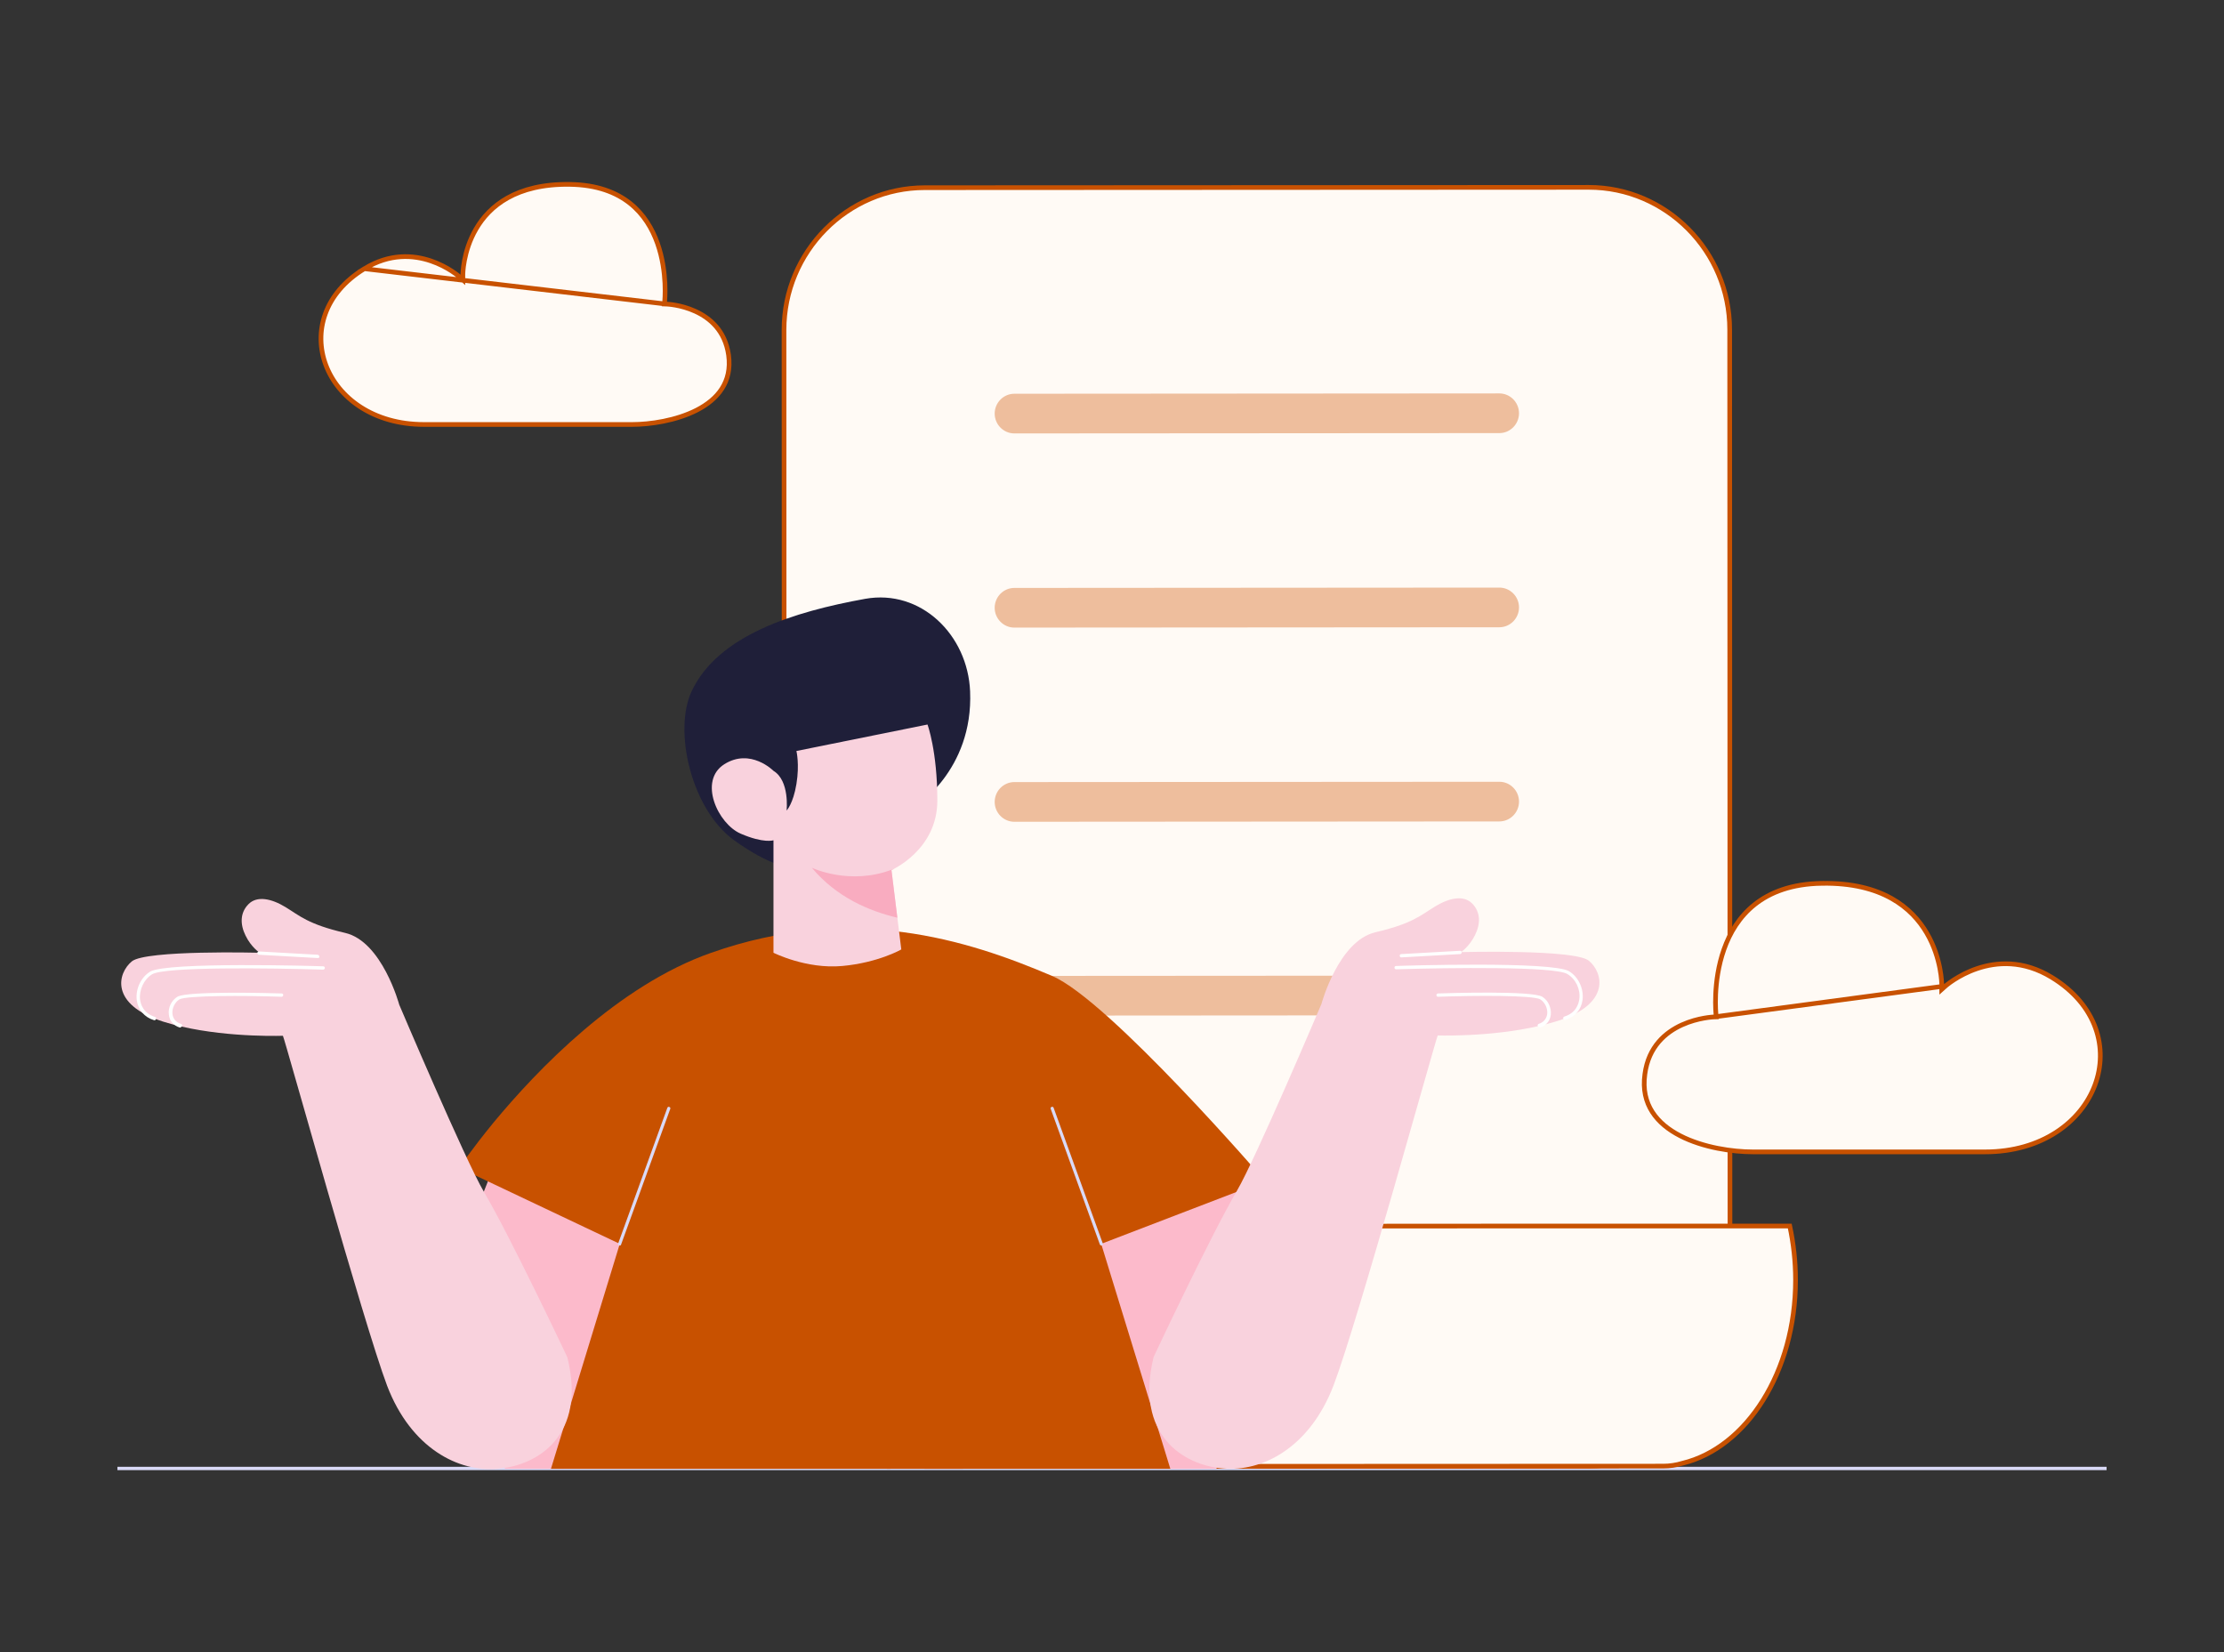 <svg width="140" height="104" viewBox="0 0 140 104" fill="none" xmlns="http://www.w3.org/2000/svg">
<rect x="0" y="0" width="140" height="104" fill="#333333" stroke="none"/>
<path d="M132.609 92.334H7.391V92.543H132.609V92.334Z" fill="#DADAF7"/>
<path opacity="0.998" d="M58.221 11.814L58.221 11.814L100.015 11.793C100.015 11.793 100.015 11.793 100.015 11.793C104.883 11.794 108.883 15.808 108.883 20.746L108.903 83.339C108.903 88.256 104.904 92.291 100.035 92.291L58.241 92.312C53.373 92.312 49.373 88.298 49.373 83.36L49.353 20.767C49.353 20.767 49.353 20.767 49.353 20.767C49.353 15.849 53.332 11.814 58.221 11.814Z" fill="#FFFAF5" stroke="#C85100" stroke-width="0.294"/>
<path d="M94.383 27.264L63.852 27.284C63.172 27.284 62.615 26.722 62.615 26.035C62.615 25.348 63.172 24.786 63.852 24.786L94.383 24.765C95.064 24.765 95.621 25.327 95.621 26.014C95.621 26.701 95.064 27.264 94.383 27.264Z" fill="#EEBE9D"/>
<path d="M94.383 39.486L63.852 39.507C63.172 39.507 62.615 38.945 62.615 38.258C62.615 37.571 63.172 37.009 63.852 37.009L94.383 36.988C95.064 36.988 95.621 37.55 95.621 38.237C95.621 38.924 95.064 39.486 94.383 39.486Z" fill="#EEBE9D"/>
<path d="M94.383 51.709L63.852 51.73C63.172 51.73 62.615 51.168 62.615 50.481C62.615 49.794 63.172 49.231 63.852 49.231L94.383 49.211C95.064 49.211 95.621 49.773 95.621 50.46C95.621 51.147 95.064 51.709 94.383 51.709Z" fill="#EEBE9D"/>
<path d="M94.383 63.911L63.852 63.932C63.172 63.932 62.615 63.37 62.615 62.683C62.615 61.996 63.172 61.433 63.852 61.433L94.383 61.413C95.064 61.413 95.621 61.975 95.621 62.662C95.621 63.349 95.064 63.911 94.383 63.911Z" fill="#EEBE9D"/>
<path opacity="0.533" d="M52.775 92.46H53.868C52.692 92.46 51.558 92.147 50.526 91.564C51.062 92.126 51.826 92.46 52.775 92.46Z" fill="#EAEAFF"/>
<path d="M55.823 92.311C57.505 91.8 59.001 90.651 60.167 89.072C61.773 86.897 62.762 83.898 62.762 80.591C62.762 79.418 62.65 78.281 62.407 77.198L96.054 77.177H108.823H112.665C112.896 78.257 113.029 79.394 113.029 80.57C113.029 86.361 109.936 91.131 105.921 92.108L105.921 92.108L105.913 92.11C105.515 92.231 105.096 92.291 104.698 92.291H104.697L55.823 92.311Z" fill="#FFFAF5" stroke="#C85100" stroke-width="0.294"/>
<path d="M107.879 64.017L107.879 64.017L107.877 64.017L107.87 64.017L107.839 64.019C107.811 64.021 107.769 64.024 107.716 64.029C107.609 64.039 107.455 64.057 107.268 64.091C106.893 64.157 106.391 64.282 105.875 64.516C104.847 64.984 103.773 65.88 103.544 67.616L103.544 67.617C103.409 68.584 103.606 69.364 104.011 69.995C104.417 70.629 105.038 71.121 105.766 71.496C107.223 72.247 109.075 72.51 110.35 72.51H110.377H110.404H110.431H110.458H110.486H110.513H110.54H110.567H110.595H110.622H110.65H110.677H110.705H110.733H110.76H110.788H110.816H110.844H110.872H110.9H110.928H110.956H110.984H111.012H111.04H111.068H111.097H111.125H111.153H111.182H111.21H111.239H111.267H111.296H111.325H111.353H111.382H111.411H111.44H111.468H111.497H111.526H111.555H111.584H111.613H111.642H111.672H111.701H111.73H111.759H111.789H111.818H111.847H111.877H111.906H111.936H111.965H111.995H112.025H112.054H112.084H112.114H112.143H112.173H112.203H112.233H112.263H112.293H112.323H112.353H112.383H112.413H112.443H112.473H112.503H112.534H112.564H112.594H112.625H112.655H112.685H112.716H112.746H112.777H112.807H112.838H112.868H112.899H112.929H112.96H112.991H113.021H113.052H113.083H113.114H113.145H113.175H113.206H113.237H113.268H113.299H113.33H113.361H113.392H113.423H113.454H113.485H113.516H113.548H113.579H113.61H113.641H113.672H113.704H113.735H113.766H113.798H113.829H113.86H113.892H113.923H113.955H113.986H114.018H114.049H114.081H114.112H114.144H114.175H114.207H114.238H114.27H114.302H114.333H114.365H114.397H114.428H114.46H114.492H114.523H114.555H114.587H114.619H114.651H114.682H114.714H114.746H114.778H114.81H114.842H114.874H114.905H114.937H114.969H115.001H115.033H115.065H115.097H115.129H115.161H115.193H115.225H115.257H115.289H115.321H115.353H115.385H115.417H115.449H115.481H115.513H115.546H115.578H115.61H115.642H115.674H115.706H115.738H115.77H115.802H115.834H115.867H115.899H115.931H115.963H115.995H116.027H116.059H116.091H116.124H116.156H116.188H116.22H116.252H116.284H116.316H116.349H116.381H116.413H116.445H116.477H116.509H116.541H116.574H116.606H116.638H116.67H116.702H116.734H116.766H116.798H116.83H116.862H116.895H116.927H116.959H116.991H117.023H117.055H117.087H117.119H117.151H117.183H117.215H117.247H117.279H117.311H117.343H117.375H117.407H117.439H117.471H117.503H117.534H117.566H117.598H117.63H117.662H117.694H117.726H117.757H117.789H117.821H117.853H117.885H117.916H117.948H117.98H118.011H118.043H118.075H118.106H118.138H118.17H118.201H118.233H118.265H118.296H118.328H118.359H118.391H118.422H118.454H118.485H118.516H118.548H118.579H118.611H118.642H118.673H118.704H118.736H118.767H118.798H118.829H118.861H118.892H118.923H118.954H118.985H119.016H119.047H119.078H119.109H119.14H119.171H119.202H119.233H119.264H119.295H119.325H119.356H119.387H119.418H119.448H119.479H119.51H119.54H119.571H119.601H119.632H119.662H119.693H119.723H119.754H119.784H119.814H119.845H119.875H119.905H119.935H119.965H119.995H120.026H120.056H120.086H120.116H120.146H120.176H120.205H120.235H120.265H120.295H120.325H120.354H120.384H120.414H120.443H120.473H120.502H120.532H120.561H120.591H120.62H120.649H120.679H120.708H120.737H120.766H120.795H120.825H120.854H120.883H120.912H120.94H120.969H120.998H121.027H121.056H121.084H121.113H121.142H121.17H121.199H121.227H121.256H121.284H121.312H121.341H121.369H121.397H121.425H121.453H121.481H121.509H121.537H121.565H121.593H121.621H121.649H121.676H121.704H121.732H121.759H121.787H121.814H121.842H121.869H121.896H121.924H121.951H121.978H122.005H122.032H122.059H122.086H122.113H122.14H122.167H122.193H122.22H122.247H122.273H122.3H122.326H122.353H122.379H122.405H122.431H122.458H122.484H122.51H122.536H122.562H122.587H122.613H122.639H122.665H122.69H122.716H122.741H122.767H122.792H122.818H122.843H122.868H122.893H122.918H122.943H122.968H122.993H123.018H123.043H123.067H123.092H123.117H123.141H123.165H123.19H123.214H123.238H123.263H123.287H123.311H123.335H123.359H123.382H123.406H123.43H123.453H123.477H123.5H123.524H123.547H123.571H123.594H123.617H123.64H123.663H123.686H123.709H123.731H123.754H123.777H123.799H123.822H123.844H123.867H123.889H123.911H123.933H123.955H123.977H123.999H124.021H124.043H124.064H124.086H124.107H124.129H124.15H124.171H124.193H124.214H124.235H124.256H124.277H124.297H124.318H124.339H124.359H124.38H124.4H124.421H124.441H124.461H124.481H124.501H124.521H124.541H124.56H124.58H124.6H124.619H124.639H124.658H124.677H124.696H124.715H124.734H124.753H124.772H124.791H124.809H124.828H124.846H124.865H124.883H124.901H124.919H124.937H124.955C128.542 72.51 131.01 70.615 131.873 68.308C132.734 66.007 132.011 63.263 129.149 61.517C127.348 60.421 125.683 60.558 124.463 60.969C123.852 61.175 123.353 61.45 123.007 61.674C122.835 61.785 122.7 61.884 122.61 61.954C122.564 61.989 122.53 62.017 122.507 62.036C122.496 62.046 122.487 62.053 122.482 62.057L122.476 62.063L122.475 62.064L122.475 62.064L107.879 64.017ZM107.879 64.017L107.879 64.017L108.038 64.012L108.021 63.854L108.021 63.854L108.021 63.854L108.021 63.853L108.02 63.849L108.019 63.832C108.017 63.817 108.015 63.795 108.013 63.765C108.008 63.706 108.002 63.619 107.998 63.507C107.988 63.284 107.983 62.964 108 62.58C108.035 61.81 108.161 60.785 108.524 59.76C108.886 58.734 109.482 57.713 110.455 56.94C111.426 56.168 112.784 55.635 114.685 55.605L114.682 55.458L114.685 55.605C118.48 55.543 120.354 57.14 121.288 58.733C121.758 59.535 121.994 60.342 122.112 60.95C122.171 61.253 122.201 61.506 122.215 61.682C122.223 61.77 122.226 61.839 122.228 61.886C122.229 61.909 122.229 61.926 122.23 61.938L122.23 61.951L122.23 61.954L122.23 61.954V61.954V61.954V62.282L122.474 62.064L107.879 64.017Z" fill="#FFFAF5" stroke="#C85100" stroke-width="0.294"/>
<path d="M22.94 16.915L22.939 16.915C20.387 18.473 19.741 20.92 20.51 22.972C21.28 25.029 23.484 26.721 26.7 26.721H26.716H26.732H26.748H26.764H26.781H26.797H26.813H26.83H26.847H26.863H26.88H26.897H26.914H26.931H26.948H26.965H26.982H27H27.017H27.035H27.052H27.07H27.087H27.105H27.123H27.141H27.159H27.177H27.195H27.213H27.232H27.25H27.268H27.287H27.306H27.324H27.343H27.362H27.381H27.399H27.419H27.438H27.457H27.476H27.495H27.515H27.534H27.553H27.573H27.593H27.612H27.632H27.652H27.672H27.692H27.712H27.732H27.752H27.772H27.793H27.813H27.833H27.854H27.874H27.895H27.916H27.936H27.957H27.978H27.999H28.02H28.041H28.062H28.083H28.105H28.126H28.147H28.169H28.19H28.212H28.233H28.255H28.277H28.298H28.32H28.342H28.364H28.386H28.408H28.43H28.453H28.475H28.497H28.52H28.542H28.564H28.587H28.61H28.632H28.655H28.678H28.7H28.723H28.746H28.769H28.792H28.815H28.838H28.862H28.885H28.908H28.931H28.955H28.978H29.002H29.025H29.049H29.073H29.096H29.12H29.144H29.168H29.192H29.216H29.24H29.264H29.288H29.312H29.336H29.36H29.385H29.409H29.433H29.458H29.482H29.507H29.531H29.556H29.581H29.605H29.63H29.655H29.68H29.705H29.73H29.755H29.78H29.805H29.83H29.855H29.88H29.905H29.931H29.956H29.981H30.007H30.032H30.058H30.083H30.109H30.134H30.16H30.186H30.212H30.237H30.263H30.289H30.315H30.341H30.367H30.393H30.419H30.445H30.471H30.497H30.523H30.549H30.576H30.602H30.628H30.655H30.681H30.707H30.734H30.76H30.787H30.813H30.84H30.867H30.893H30.92H30.947H30.974H31H31.027H31.054H31.081H31.108H31.135H31.162H31.189H31.216H31.243H31.27H31.297H31.324H31.351H31.379H31.406H31.433H31.46H31.488H31.515H31.542H31.57H31.597H31.625H31.652H31.68H31.707H31.735H31.762H31.79H31.818H31.845H31.873H31.901H31.928H31.956H31.984H32.012H32.039H32.067H32.095H32.123H32.151H32.179H32.207H32.235H32.263H32.291H32.319H32.347H32.375H32.403H32.431H32.459H32.487H32.516H32.544H32.572H32.6H32.628H32.657H32.685H32.713H32.741H32.77H32.798H32.826H32.855H32.883H32.911H32.94H32.968H32.997H33.025H33.054H33.082H33.111H33.139H33.167H33.196H33.225H33.253H33.282H33.31H33.339H33.367H33.396H33.425H33.453H33.482H33.51H33.539H33.568H33.596H33.625H33.654H33.682H33.711H33.74H33.769H33.797H33.826H33.855H33.883H33.912H33.941H33.97H33.998H34.027H34.056H34.085H34.113H34.142H34.171H34.2H34.228H34.257H34.286H34.315H34.344H34.372H34.401H34.43H34.459H34.488H34.516H34.545H34.574H34.603H34.632H34.66H34.689H34.718H34.747H34.776H34.804H34.833H34.862H34.891H34.919H34.948H34.977H35.006H35.035H35.063H35.092H35.121H35.15H35.178H35.207H35.236H35.264H35.293H35.322H35.351H35.379H35.408H35.437H35.465H35.494H35.523H35.551H35.58H35.609H35.637H35.666H35.694H35.723H35.752H35.78H35.809H35.837H35.866H35.894H35.923H35.951H35.98H36.008H36.037H36.065H36.094H36.122H36.151H36.179H36.207H36.236H36.264H36.292H36.321H36.349H36.377H36.406H36.434H36.462H36.49H36.519H36.547H36.575H36.603H36.631H36.659H36.687H36.715H36.744H36.772H36.8H36.828H36.856H36.884H36.911H36.939H36.967H36.995H37.023H37.051H37.079H37.106H37.134H37.162H37.19H37.218H37.245H37.273H37.3H37.328H37.356H37.383H37.411H37.438H37.466H37.493H37.521H37.548H37.575H37.603H37.63H37.657H37.685H37.712H37.739H37.766H37.793H37.821H37.848H37.875H37.902H37.929H37.956H37.983H38.01H38.036H38.063H38.09H38.117H38.144H38.17H38.197H38.224H38.25H38.277H38.303H38.33H38.357H38.383H38.409H38.436H38.462H38.489H38.515H38.541H38.567H38.593H38.62H38.646H38.672H38.698H38.724H38.75H38.776H38.801H38.827H38.853H38.879H38.905H38.93H38.956H38.982H39.007H39.033H39.058H39.084H39.109H39.134H39.16H39.185H39.21H39.236H39.261H39.286H39.311H39.336H39.361H39.386H39.411H39.435H39.46H39.485H39.51H39.534H39.559H39.584H39.608H39.633H39.657H39.681H39.706H39.73H39.754H39.779C40.909 26.721 42.565 26.483 43.87 25.811C44.522 25.475 45.078 25.035 45.442 24.469C45.804 23.907 45.982 23.211 45.863 22.349C45.645 20.81 44.684 20.012 43.766 19.594C43.306 19.384 42.858 19.271 42.524 19.211C42.358 19.181 42.221 19.164 42.126 19.155C42.078 19.15 42.041 19.147 42.017 19.146L41.989 19.144L41.982 19.144L41.981 19.144L41.981 19.144L22.94 16.915ZM22.94 16.915C24.545 15.933 26.029 16.055 27.117 16.422C27.662 16.605 28.108 16.851 28.417 17.051C28.571 17.151 28.691 17.239 28.772 17.301C28.812 17.333 28.843 17.358 28.863 17.375L28.885 17.394L28.89 17.398L28.892 17.399L28.892 17.399L28.892 17.399L28.892 17.399L29.138 17.619L29.137 17.289V17.289V17.289V17.288L29.137 17.286L29.137 17.275C29.137 17.264 29.137 17.249 29.138 17.228C29.139 17.187 29.142 17.125 29.149 17.046C29.161 16.889 29.187 16.663 29.239 16.391C29.343 15.848 29.551 15.126 29.97 14.409C30.802 12.985 32.474 11.555 35.877 11.606C37.577 11.632 38.79 12.107 39.658 12.796C40.527 13.486 41.061 14.399 41.386 15.316C41.711 16.234 41.825 17.151 41.857 17.841C41.873 18.185 41.868 18.471 41.86 18.671C41.856 18.771 41.851 18.849 41.846 18.902C41.844 18.928 41.843 18.949 41.842 18.962L41.84 18.977L41.84 18.98L41.84 18.981L41.84 18.981L41.84 18.981L41.823 19.138L41.981 19.144L22.94 16.915Z" fill="#FFFAF5" stroke="#C85100" stroke-width="0.294"/>
<path d="M26.679 84.546L31.795 71.636L42.522 75.801L35.508 92.459H31.795L26.679 84.546Z" fill="#FCBACB"/>
<path d="M81.676 84.526L76.56 71.636L65.833 75.801L72.847 92.459H76.56L81.676 84.526Z" fill="#FCBACB"/>
<path d="M34.683 92.459L39.015 78.3L28.907 73.51C28.907 73.51 29.691 72.344 31.073 70.658C33.817 67.347 38.892 62.037 44.771 59.976C53.641 56.852 60.861 59.143 66.225 61.433C69.814 62.953 79.634 74.343 79.634 74.343L69.319 78.3L73.672 92.459H34.683Z" fill="#C85100"/>
<path d="M57.561 50.814C57.561 50.814 61.274 48.523 61.068 43.526C60.923 39.965 57.973 37.071 54.466 37.695C49.969 38.508 45.183 39.986 43.533 43.526C42.378 46.004 43.512 50.939 46.215 52.896C50.547 56.019 51.991 54.145 51.991 54.145L57.561 50.814Z" fill="#1F1F39"/>
<path d="M48.69 48.523C48.69 48.523 47.246 47.066 45.596 48.107C43.946 49.148 45.183 51.855 46.627 52.479C48.072 53.104 48.69 52.896 48.69 52.896V59.975C48.69 59.975 50.753 61.017 53.022 60.808C55.292 60.6 56.736 59.767 56.736 59.767L56.117 54.77C56.117 54.77 59.005 53.52 59.005 50.397C59.005 47.274 58.386 45.608 58.386 45.608L50.134 47.274C50.134 47.274 50.341 48.107 50.134 49.356C49.928 50.605 49.516 51.022 49.516 51.022C49.516 51.022 49.722 49.148 48.69 48.523Z" fill="#F9D2DD"/>
<path d="M39.015 78.404C38.995 78.404 38.995 78.404 38.974 78.404C38.912 78.383 38.892 78.321 38.912 78.279L42.007 69.742C42.027 69.679 42.089 69.658 42.13 69.679C42.192 69.7 42.213 69.763 42.192 69.804L39.098 78.341C39.098 78.383 39.056 78.404 39.015 78.404Z" fill="#DADAF7"/>
<path d="M35.715 85.442C35.715 85.442 32.105 77.8 30.454 75.01C29.279 73.01 25.132 63.245 25.132 63.245C25.132 63.245 24.059 59.268 21.728 58.726C19.397 58.185 18.861 57.643 17.974 57.102C17.087 56.561 16.179 56.373 15.643 56.915C15.107 57.456 15.107 58.185 15.457 58.893C15.808 59.621 16.344 59.975 16.344 59.975C16.344 59.975 9.186 59.788 8.299 60.517C7.412 61.246 6.876 63.224 10.259 64.307C13.291 65.264 17.025 65.223 17.809 65.202C17.974 65.556 22.884 83.297 24.369 87.232C25.875 91.168 28.866 92.688 31.341 92.459C33.858 92.251 36.932 90.356 35.715 85.442Z" fill="#F9D2DD"/>
<path d="M69.34 78.404C69.299 78.404 69.257 78.383 69.237 78.341L66.142 69.804C66.122 69.742 66.142 69.7 66.204 69.679C66.266 69.658 66.307 69.679 66.328 69.742L69.422 78.279C69.443 78.341 69.422 78.383 69.361 78.404H69.34Z" fill="#DADAF7"/>
<path d="M72.62 85.421C72.62 85.421 76.209 77.779 77.859 74.968C79.035 72.969 83.182 63.203 83.182 63.203C83.182 63.203 84.254 59.226 86.585 58.684C88.917 58.143 89.453 57.602 90.34 57.06C91.227 56.519 92.135 56.331 92.671 56.873C93.207 57.414 93.207 58.143 92.857 58.851C92.506 59.58 91.97 59.934 91.97 59.934C91.97 59.934 99.128 59.746 100.015 60.475C100.902 61.204 101.438 63.182 98.055 64.265C95.023 65.223 91.289 65.202 90.505 65.181C90.34 65.535 85.451 83.276 83.945 87.212C82.439 91.147 79.448 92.667 76.972 92.438C74.497 92.23 71.423 90.335 72.62 85.421Z" fill="#F9D2DD"/>
<path d="M9.722 64.223H9.702C9.083 64.036 8.691 63.557 8.608 62.953C8.526 62.245 8.877 61.516 9.454 61.162C10.506 60.538 19.934 60.808 20.346 60.829C20.408 60.829 20.449 60.871 20.449 60.933C20.449 60.996 20.387 61.038 20.346 61.038C16.963 60.933 10.362 60.85 9.578 61.329C9.062 61.641 8.753 62.308 8.815 62.911C8.856 63.224 9.021 63.786 9.764 64.015C9.825 64.036 9.846 64.098 9.825 64.14C9.805 64.203 9.764 64.223 9.722 64.223Z" fill="white"/>
<path d="M11.331 64.682H11.311C10.919 64.557 10.671 64.265 10.63 63.87C10.568 63.432 10.795 62.974 11.166 62.745C11.785 62.37 17.107 62.516 17.726 62.537C17.788 62.537 17.829 62.579 17.829 62.641C17.829 62.703 17.767 62.745 17.726 62.745C15.375 62.662 11.723 62.662 11.29 62.912C11.001 63.099 10.816 63.474 10.857 63.828C10.877 64.015 10.981 64.328 11.393 64.453C11.455 64.473 11.476 64.536 11.455 64.578C11.414 64.661 11.373 64.682 11.331 64.682Z" fill="white"/>
<path d="M20.016 60.309L16.303 60.101C16.241 60.101 16.2 60.038 16.2 59.997C16.2 59.934 16.241 59.893 16.303 59.893L19.995 60.101C20.057 60.101 20.099 60.163 20.099 60.205C20.119 60.247 20.078 60.309 20.016 60.309Z" fill="white"/>
<path d="M98.509 64.203C98.468 64.203 98.426 64.182 98.406 64.119C98.385 64.057 98.426 64.015 98.468 63.995C99.21 63.766 99.375 63.203 99.417 62.891C99.499 62.266 99.19 61.621 98.653 61.308C97.849 60.83 91.248 60.913 87.885 61.017C87.823 61.017 87.782 60.975 87.782 60.913C87.782 60.85 87.823 60.809 87.885 60.809C88.277 60.788 97.725 60.496 98.777 61.142C99.355 61.496 99.705 62.225 99.623 62.932C99.54 63.557 99.148 64.015 98.529 64.203C98.529 64.203 98.529 64.203 98.509 64.203Z" fill="white"/>
<path d="M96.9 64.661C96.859 64.661 96.817 64.64 96.797 64.578C96.776 64.515 96.817 64.474 96.859 64.453C97.271 64.328 97.374 63.995 97.395 63.828C97.436 63.474 97.251 63.099 96.962 62.912C96.529 62.641 92.877 62.662 90.526 62.745C90.464 62.745 90.422 62.704 90.422 62.641C90.422 62.579 90.464 62.537 90.526 62.537C91.124 62.516 96.446 62.35 97.086 62.745C97.457 62.974 97.663 63.432 97.622 63.87C97.581 64.265 97.333 64.557 96.941 64.682C96.921 64.661 96.921 64.661 96.9 64.661Z" fill="white"/>
<path d="M88.215 60.267C88.153 60.267 88.112 60.226 88.112 60.163C88.112 60.101 88.153 60.059 88.215 60.059L91.908 59.851C91.97 59.851 92.011 59.892 92.011 59.955C92.011 60.017 91.97 60.059 91.908 60.059L88.215 60.267Z" fill="white"/>
<path d="M56.117 54.77C56.117 54.77 56.199 54.728 56.343 54.666C56.282 54.687 56.24 54.708 56.178 54.728C53.497 55.77 51.104 54.624 51.104 54.624C52.651 56.477 54.714 57.352 56.488 57.769L56.117 54.77Z" fill="#F9ACC0"/>
</svg>

